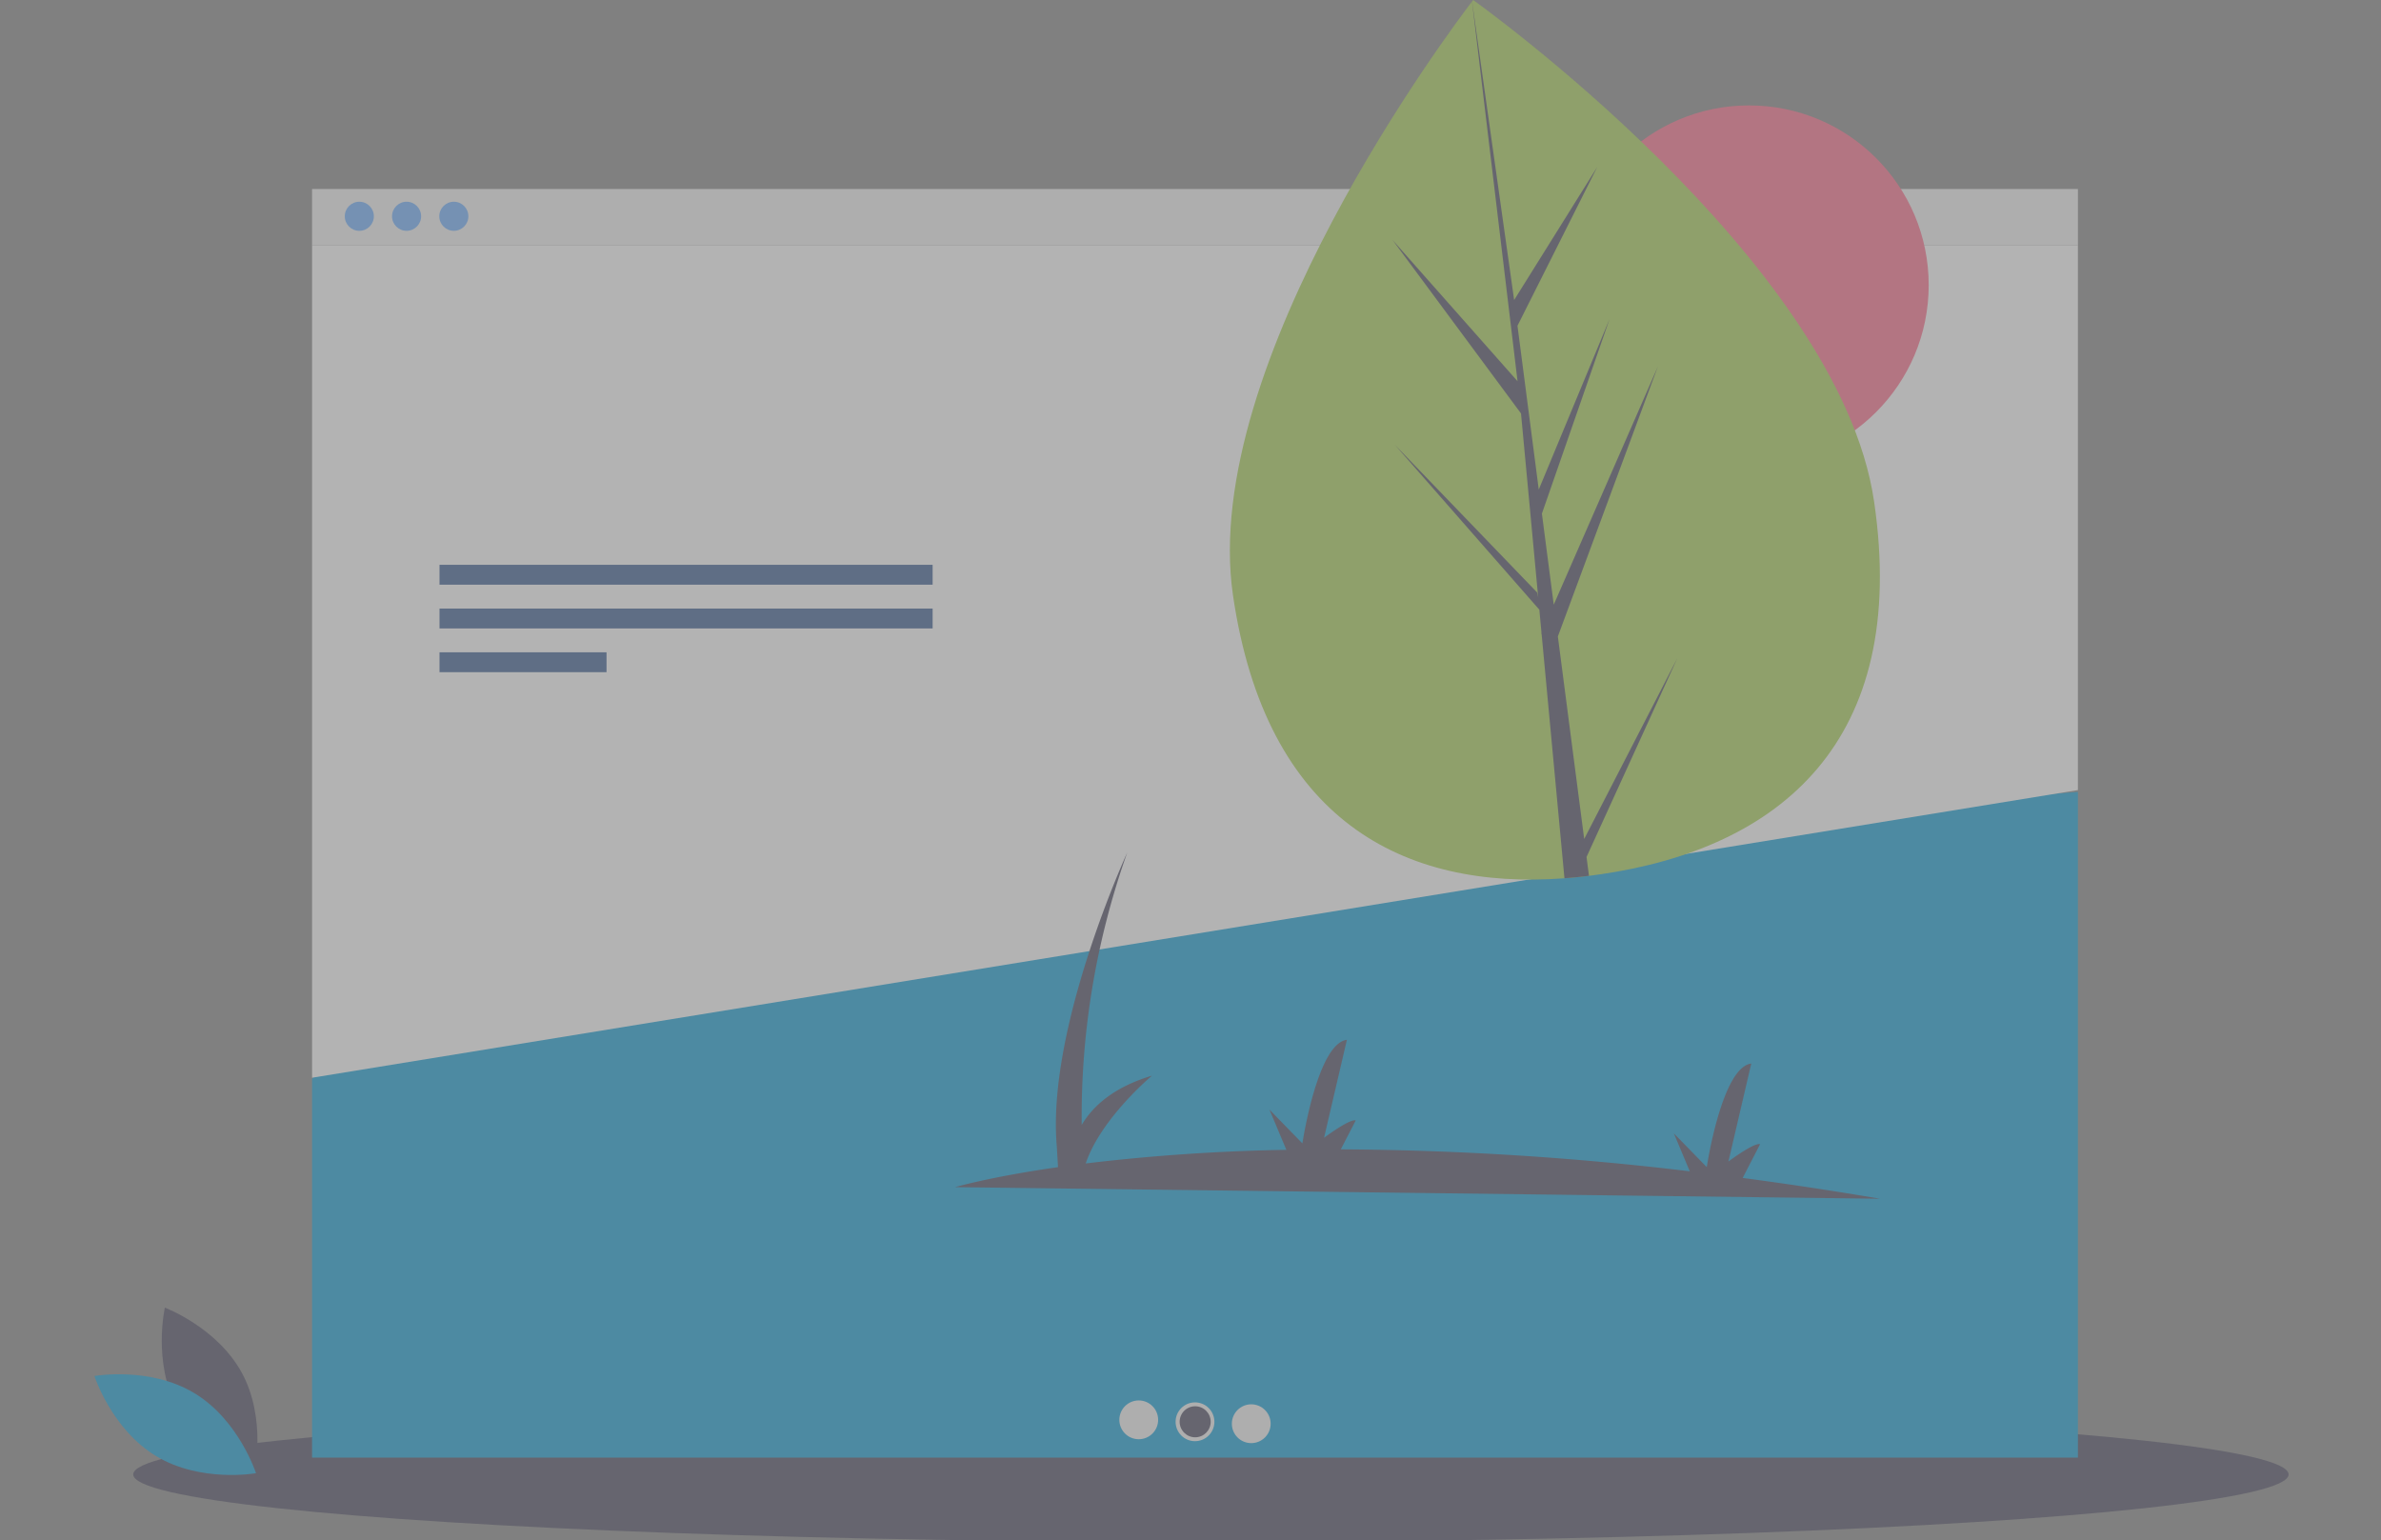 <svg xmlns="http://www.w3.org/2000/svg" xmlns:xlink="http://www.w3.org/1999/xlink" width="708" height="458" viewBox="0 0 708 458">
  <rect x="0" y="0" width="708" height="458" fill="#808080" stroke="none"/>
  <defs>
    <clipPath id="clip-path">
      <rect id="Rectangle_219" data-name="Rectangle 219" width="708" height="458" transform="translate(255)" fill="rgba(28,29,34,0.1)"/>
    </clipPath>
  </defs>
  <g id="Groupe_de_masques_1" data-name="Groupe de masques 1" transform="translate(-255)" opacity="0.4" clip-path="url(#clip-path)">
    <g id="undraw_slider_5bgj" transform="translate(283.08)">
      <ellipse id="Ellipse_244" data-name="Ellipse 244" cx="320.458" cy="20.102" rx="320.458" ry="20.102" transform="translate(11.53 418.329)" fill="#3f3d56"/>
      <path id="Tracé_8418" data-name="Tracé 8418" d="M182.5,1080.075c7.348,13.628,22.944,19.478,22.944,19.478s3.682-16.245-3.667-29.873-22.944-19.478-22.944-19.478S175.157,1066.447,182.5,1080.075Z" transform="translate(-157.889 -661.353)" fill="#3f3d56"/>
      <path id="Tracé_8419" data-name="Tracé 8419" d="M160.412,1102.43c13.267,7.981,18.376,23.835,18.376,23.835s-16.4,2.913-29.667-5.069-18.376-23.836-18.376-23.836S147.145,1094.448,160.412,1102.43Z" transform="translate(-130.745 -688.191)" fill="#0099d5"/>
      <rect id="Rectangle_310" data-name="Rectangle 310" width="525.085" height="16.705" transform="translate(64.715 56.206)" fill="#f2f2f2"/>
      <path id="Tracé_8420" data-name="Tracé 8420" d="M677.509,752.578H152.424V639.887l57.969-49.835,467.116-35.418Z" transform="translate(-87.71 -319.154)" fill="#0099d5"/>
      <circle id="Ellipse_245" data-name="Ellipse 245" cx="4.323" cy="4.323" r="4.323" transform="translate(74.443 59.989)" fill="#63abff"/>
      <circle id="Ellipse_246" data-name="Ellipse 246" cx="4.323" cy="4.323" r="4.323" transform="translate(88.494 59.989)" fill="#63abff"/>
      <circle id="Ellipse_247" data-name="Ellipse 247" cx="4.323" cy="4.323" r="4.323" transform="translate(102.545 59.989)" fill="#63abff"/>
      <path id="Tracé_8421" data-name="Tracé 8421" d="M152.424,419.293l525.085-85.539V171.73H152.424Z" transform="translate(-87.71 -98.819)" fill="#fff"/>
      <path id="Tracé_8422" data-name="Tracé 8422" d="M1008.618,834.333q-21.263-3.6-40.9-6.187l5.175-10.033c-1.745-.606-9.411,5.139-9.411,5.139l6.791-29.123c-8.776,1.058-13.237,30.794-13.237,30.794l-9.8-10.053,4.747,11.3a905.249,905.249,0,0,0-103.761-6.53l4.429-8.587c-1.745-.606-9.411,5.14-9.411,5.14l6.791-29.123c-8.776,1.058-13.238,30.794-13.238,30.794l-9.8-10.054,5.028,11.972a582.9,582.9,0,0,0-59.648,4.052c4.479-13.377,19.7-26.1,19.7-26.1-11.622,3.456-17.718,9.249-20.9,14.648a234.556,234.556,0,0,1,13.557-81.042S760.695,783.617,763.76,818.7l.367,6.231c-20.365,2.916-30.6,5.95-30.6,5.95Z" transform="translate(-477.603 -477.871)" fill="#3f3d56"/>
      <rect id="Rectangle_311" data-name="Rectangle 311" width="146.63" height="5.913" transform="translate(102.609 167.952)" fill="#2e538b"/>
      <rect id="Rectangle_312" data-name="Rectangle 312" width="146.63" height="5.913" transform="translate(102.609 180.96)" fill="#2e538b"/>
      <rect id="Rectangle_313" data-name="Rectangle 313" width="49.665" height="5.913" transform="translate(102.609 193.967)" fill="#2e538b"/>
      <circle id="Ellipse_248" data-name="Ellipse 248" cx="5.768" cy="5.768" r="5.768" transform="translate(304.762 416.436)" fill="#f2f2f2"/>
      <circle id="Ellipse_249" data-name="Ellipse 249" cx="5.768" cy="5.768" r="5.768" transform="translate(321.489 417.013)" fill="#f2f2f2"/>
      <circle id="Ellipse_250" data-name="Ellipse 250" cx="5.768" cy="5.768" r="5.768" transform="translate(338.216 417.59)" fill="#f2f2f2"/>
      <circle id="Ellipse_251" data-name="Ellipse 251" cx="4.614" cy="4.614" r="4.614" transform="translate(322.696 418.167)" fill="#3f3d56"/>
      <circle id="Ellipse_252" data-name="Ellipse 252" cx="53.429" cy="53.429" r="53.429" transform="translate(438.57 31.343)" fill="#ff6584"/>
      <path id="Tracé_8423" data-name="Tracé 8423" d="M1117.533,283.464c10.519,71.786-28.485,103.1-81.124,110.814q-1.834.269-3.656.494-3.671.457-7.291.728c-48,3.6-88.776-17.342-98.558-84.1-10.123-69.089,65.4-169.217,71.078-176.634.006,0,.006,0,.011-.008.216-.283.326-.424.326-.424S1107.015,211.684,1117.533,283.464Z" transform="translate(-588.344 -134.332)" fill="#a5cf4b"/>
      <path id="Tracé_8424" data-name="Tracé 8424" d="M1096.891,383.882l27.723-53.816-27.028,59.175.726,5.606q-3.671.457-7.291.728l-6.768-72.365-.111-.551.049-.115-.637-6.839-42.976-49.055,42.337,43.956.3,1.426-5.114-54.675-38.2-51.6,37.17,42.012-13.53-112.929-.043-.376.054.369,12.508,88.788,24.7-39.545-23.708,47.2,6.329,48.7,21.055-50.711-20.119,57.87,3.52,27.08,30.961-70.831-29.738,80.278Z" transform="translate(-653.903 -134.407)" fill="#3f3d56"/>
    </g>
  </g>
</svg>
